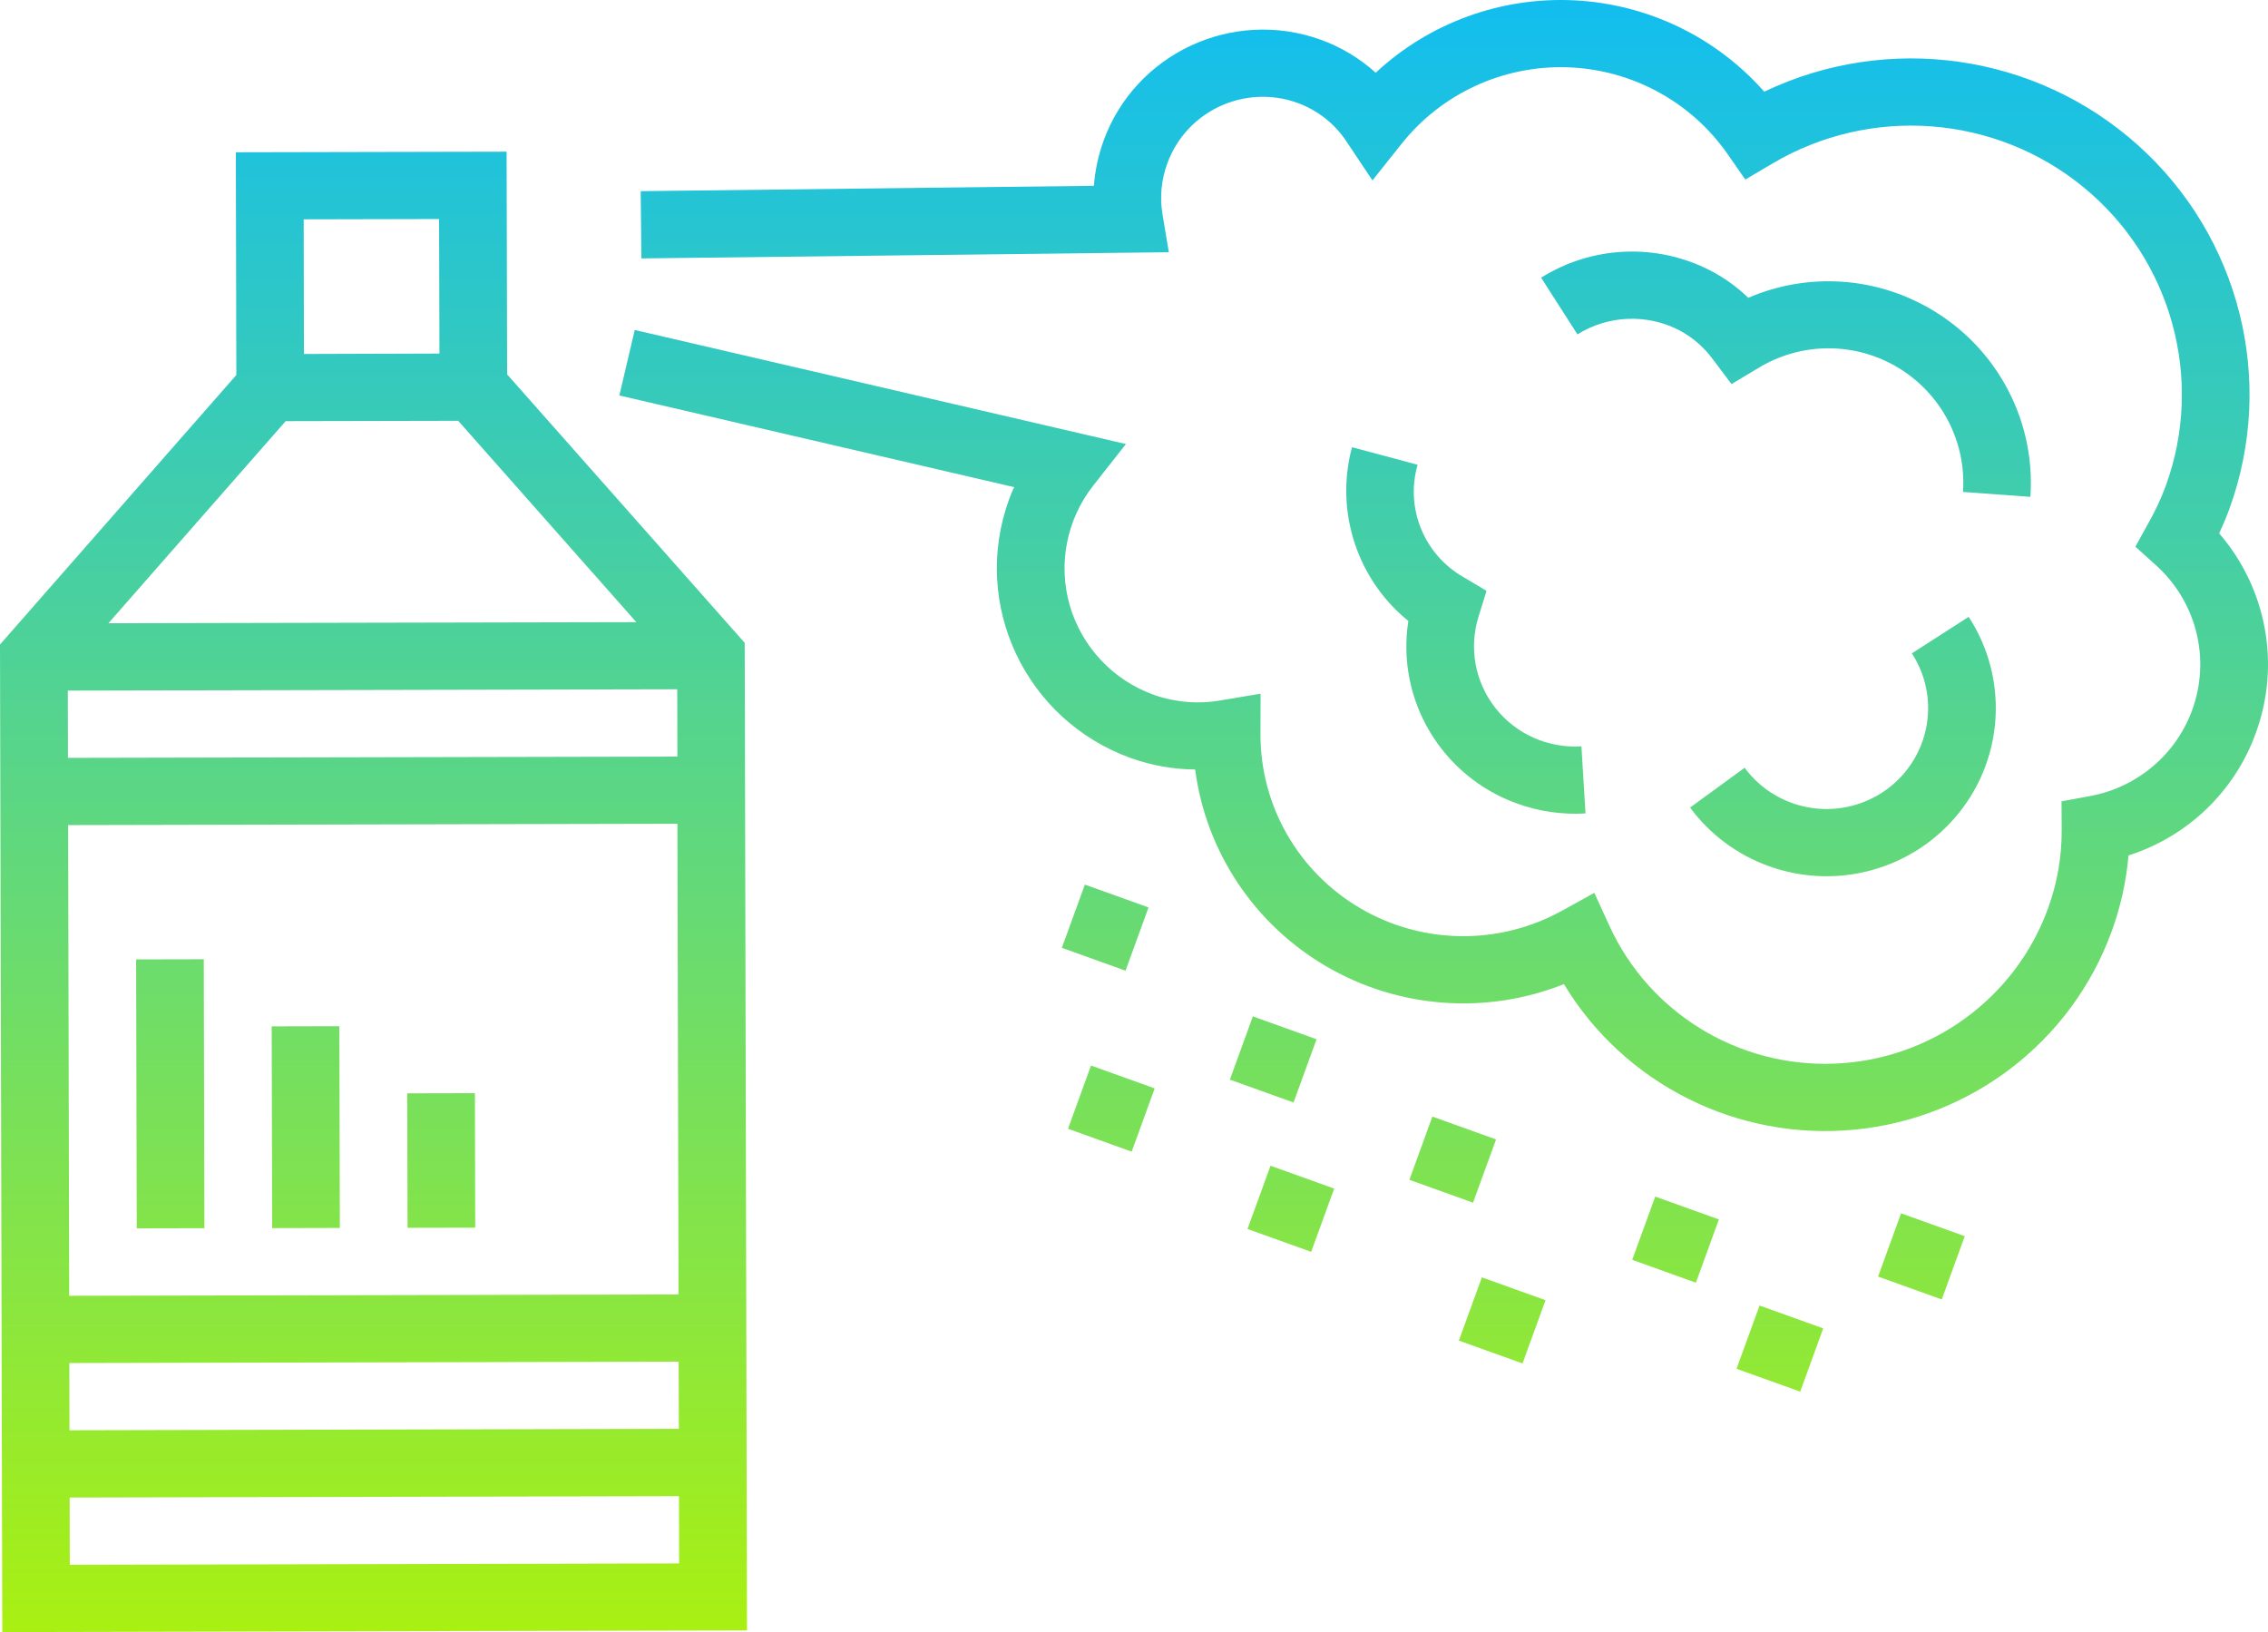 <svg width="107" height="77" viewBox="0 0 107 77" fill="none" xmlns="http://www.w3.org/2000/svg">
<path d="M6.422 45.264L9.614 45.257L9.643 57.947L6.451 57.954L6.422 45.264Z" fill="url(#paint0_linear)"/>
<path d="M12.818 48.424L16.011 48.417L16.033 57.934L12.84 57.942L12.818 48.424Z" fill="url(#paint1_linear)"/>
<path d="M19.213 51.583L22.406 51.576L22.42 57.921L19.228 57.928L19.213 51.583Z" fill="url(#paint2_linear)"/>
<path d="M92.61 23.21C92.785 20.691 91.441 18.309 89.187 17.143C87.207 16.12 84.832 16.208 82.934 17.375L81.69 18.122L80.822 16.967C80.399 16.385 79.847 15.909 79.209 15.573C77.689 14.795 75.868 14.872 74.421 15.777L72.708 13.101C75.117 11.589 78.153 11.459 80.684 12.76C81.343 13.102 81.949 13.536 82.482 14.05C85.112 12.916 88.117 13.024 90.658 14.345C94.038 16.093 96.053 19.665 95.791 23.441L92.61 23.21Z" fill="url(#paint3_linear)"/>
<path d="M71.597 37.921C68.021 36.643 65.86 33.026 66.443 29.295C66.234 29.129 66.034 28.952 65.845 28.763C63.835 26.755 63.05 23.836 63.785 21.099L66.88 21.927C66.289 23.984 67.188 26.176 69.058 27.236L70.132 27.875L69.763 29.064C69.289 30.552 69.584 32.177 70.552 33.407C71.521 34.636 73.039 35.312 74.608 35.212L74.801 38.377C73.713 38.443 72.623 38.288 71.597 37.921Z" fill="url(#paint4_linear)"/>
<path d="M83.458 40.868C81.968 40.333 80.672 39.37 79.734 38.101L82.309 36.223C83.487 37.821 85.538 38.526 87.458 37.995C89.378 37.464 90.767 35.807 90.945 33.835C91.044 32.777 90.78 31.717 90.197 30.826L92.878 29.102C94.74 31.96 94.557 35.68 92.424 38.346C90.29 41.011 86.682 42.026 83.458 40.868Z" fill="url(#paint5_linear)"/>
<path d="M23.926 17.664L23.901 7.157L11.127 7.184L11.15 17.692L0 30.408L0.108 77L35.242 76.922L35.134 30.329L23.926 17.664ZM20.715 10.334L20.733 16.681L14.339 16.701L14.328 10.348L20.715 10.334ZM13.477 19.87L21.617 19.853L30.021 29.353L5.114 29.405L13.477 19.87ZM3.2 32.582L31.951 32.52L31.958 35.694L3.207 35.756L3.2 32.582ZM32.04 73.762L3.292 73.827L3.286 70.653L32.033 70.588L32.04 73.762ZM32.027 67.412L3.278 67.481L3.271 64.308L32.018 64.242L32.027 67.412ZM3.265 61.135L3.214 38.928L31.959 38.864L32.011 61.071L3.265 61.135Z" fill="url(#paint6_linear)"/>
<path d="M106.427 34.579C107.603 31.36 106.941 27.761 104.695 25.163C104.883 24.765 105.041 24.386 105.178 24.01C107.383 17.95 105.677 11.166 100.862 6.847C96.048 2.527 89.079 1.531 83.234 4.326C80.954 1.74 77.716 0.184 74.26 0.015C70.803 -0.153 67.427 1.08 64.903 3.431C64.145 2.746 63.258 2.214 62.292 1.868C58.145 0.385 53.571 2.516 52.068 6.631C51.818 7.319 51.663 8.038 51.608 8.767L30.227 9.019L30.26 12.192L55.144 11.9L54.839 10.076C54.712 9.281 54.792 8.466 55.072 7.71C55.971 5.238 58.718 3.958 61.206 4.852C62.161 5.197 62.978 5.841 63.532 6.687L64.75 8.511L66.116 6.795C67.993 4.427 70.889 3.084 73.921 3.174C76.953 3.265 79.762 4.779 81.493 7.254L82.34 8.471L83.621 7.715C88.258 4.97 94.131 5.417 98.294 8.831C102.457 12.245 104.011 17.89 102.174 22.932C101.948 23.538 101.673 24.126 101.352 24.688L100.743 25.792L101.677 26.633C103.493 28.242 104.226 30.738 103.565 33.063C102.904 35.389 100.965 37.137 98.571 37.564L97.259 37.807L97.267 39.134C97.276 40.406 97.056 41.67 96.62 42.865C95.074 47.11 91.095 50.002 86.555 50.182C82.014 50.362 77.816 47.795 75.933 43.688L75.217 42.125L73.704 42.961C70.731 44.611 67.101 44.568 64.17 42.848C61.239 41.129 59.448 37.992 59.467 34.61L59.472 32.728L57.605 33.041C56.545 33.23 55.454 33.141 54.439 32.783C52.514 32.092 51.038 30.524 50.472 28.57C49.906 26.614 50.319 24.508 51.581 22.905L53.119 20.95L29.946 15.568L29.219 18.658L47.851 22.985C47.746 23.177 47.673 23.378 47.599 23.581C45.806 28.525 48.381 33.976 53.354 35.767C54.327 36.114 55.351 36.296 56.385 36.305C56.895 40.189 59.184 43.621 62.587 45.602C65.989 47.582 70.122 47.888 73.783 46.431C76.636 51.156 81.972 53.828 87.495 53.297C93.016 52.766 97.737 49.126 99.624 43.944C100.046 42.789 100.313 41.584 100.418 40.36C103.217 39.465 105.437 37.329 106.427 34.579Z" fill="url(#paint7_linear)"/>
<path d="M51.472 50.272L54.476 51.351L53.391 54.334L50.387 53.256L51.472 50.272Z" fill="url(#paint8_linear)"/>
<path d="M59.941 54.999L62.945 56.078L61.859 59.061L58.855 57.983L59.941 54.999Z" fill="url(#paint9_linear)"/>
<path d="M59.108 47.953L62.112 49.032L61.027 52.015L58.023 50.937L59.108 47.953Z" fill="url(#paint10_linear)"/>
<path d="M51.182 41.735L54.186 42.813L53.101 45.797L50.097 44.718L51.182 41.735Z" fill="url(#paint11_linear)"/>
<path d="M89.69 57.245L92.694 58.323L91.608 61.307L88.604 60.229L89.69 57.245Z" fill="url(#paint12_linear)"/>
<path d="M83.013 61.595L86.016 62.673L84.931 65.657L81.927 64.579L83.013 61.595Z" fill="url(#paint13_linear)"/>
<path d="M78.091 56.454L81.094 57.533L80.009 60.517L77.005 59.438L78.091 56.454Z" fill="url(#paint14_linear)"/>
<path d="M67.577 52.68L70.581 53.759L69.495 56.742L66.492 55.664L67.577 52.68Z" fill="url(#paint15_linear)"/>
<path d="M69.912 60.265L72.915 61.343L71.83 64.327L68.826 63.249L69.912 60.265Z" fill="url(#paint16_linear)"/>
<defs>
<linearGradient id="paint0_linear" x1="53.5" y1="0" x2="53.5" y2="77" gradientUnits="userSpaceOnUse">
<stop stop-color="#12BEF0"/>
<stop offset="1" stop-color="#A9F012"/>
</linearGradient>
<linearGradient id="paint1_linear" x1="53.5" y1="0" x2="53.5" y2="77" gradientUnits="userSpaceOnUse">
<stop stop-color="#12BEF0"/>
<stop offset="1" stop-color="#A9F012"/>
</linearGradient>
<linearGradient id="paint2_linear" x1="53.5" y1="0" x2="53.5" y2="77" gradientUnits="userSpaceOnUse">
<stop stop-color="#12BEF0"/>
<stop offset="1" stop-color="#A9F012"/>
</linearGradient>
<linearGradient id="paint3_linear" x1="53.5" y1="0" x2="53.5" y2="77" gradientUnits="userSpaceOnUse">
<stop stop-color="#12BEF0"/>
<stop offset="1" stop-color="#A9F012"/>
</linearGradient>
<linearGradient id="paint4_linear" x1="53.5" y1="0" x2="53.5" y2="77" gradientUnits="userSpaceOnUse">
<stop stop-color="#12BEF0"/>
<stop offset="1" stop-color="#A9F012"/>
</linearGradient>
<linearGradient id="paint5_linear" x1="53.5" y1="0" x2="53.5" y2="77" gradientUnits="userSpaceOnUse">
<stop stop-color="#12BEF0"/>
<stop offset="1" stop-color="#A9F012"/>
</linearGradient>
<linearGradient id="paint6_linear" x1="53.5" y1="0" x2="53.5" y2="77" gradientUnits="userSpaceOnUse">
<stop stop-color="#12BEF0"/>
<stop offset="1" stop-color="#A9F012"/>
</linearGradient>
<linearGradient id="paint7_linear" x1="53.5" y1="0" x2="53.5" y2="77" gradientUnits="userSpaceOnUse">
<stop stop-color="#12BEF0"/>
<stop offset="1" stop-color="#A9F012"/>
</linearGradient>
<linearGradient id="paint8_linear" x1="53.5" y1="0" x2="53.5" y2="77" gradientUnits="userSpaceOnUse">
<stop stop-color="#12BEF0"/>
<stop offset="1" stop-color="#A9F012"/>
</linearGradient>
<linearGradient id="paint9_linear" x1="53.5" y1="0" x2="53.5" y2="77" gradientUnits="userSpaceOnUse">
<stop stop-color="#12BEF0"/>
<stop offset="1" stop-color="#A9F012"/>
</linearGradient>
<linearGradient id="paint10_linear" x1="53.5" y1="0" x2="53.5" y2="77" gradientUnits="userSpaceOnUse">
<stop stop-color="#12BEF0"/>
<stop offset="1" stop-color="#A9F012"/>
</linearGradient>
<linearGradient id="paint11_linear" x1="53.5" y1="0" x2="53.5" y2="77" gradientUnits="userSpaceOnUse">
<stop stop-color="#12BEF0"/>
<stop offset="1" stop-color="#A9F012"/>
</linearGradient>
<linearGradient id="paint12_linear" x1="53.5" y1="0" x2="53.5" y2="77" gradientUnits="userSpaceOnUse">
<stop stop-color="#12BEF0"/>
<stop offset="1" stop-color="#A9F012"/>
</linearGradient>
<linearGradient id="paint13_linear" x1="53.5" y1="0" x2="53.5" y2="77" gradientUnits="userSpaceOnUse">
<stop stop-color="#12BEF0"/>
<stop offset="1" stop-color="#A9F012"/>
</linearGradient>
<linearGradient id="paint14_linear" x1="53.5" y1="0" x2="53.5" y2="77" gradientUnits="userSpaceOnUse">
<stop stop-color="#12BEF0"/>
<stop offset="1" stop-color="#A9F012"/>
</linearGradient>
<linearGradient id="paint15_linear" x1="53.5" y1="0" x2="53.5" y2="77" gradientUnits="userSpaceOnUse">
<stop stop-color="#12BEF0"/>
<stop offset="1" stop-color="#A9F012"/>
</linearGradient>
<linearGradient id="paint16_linear" x1="53.5" y1="0" x2="53.5" y2="77" gradientUnits="userSpaceOnUse">
<stop stop-color="#12BEF0"/>
<stop offset="1" stop-color="#A9F012"/>
</linearGradient>
</defs>
</svg>
